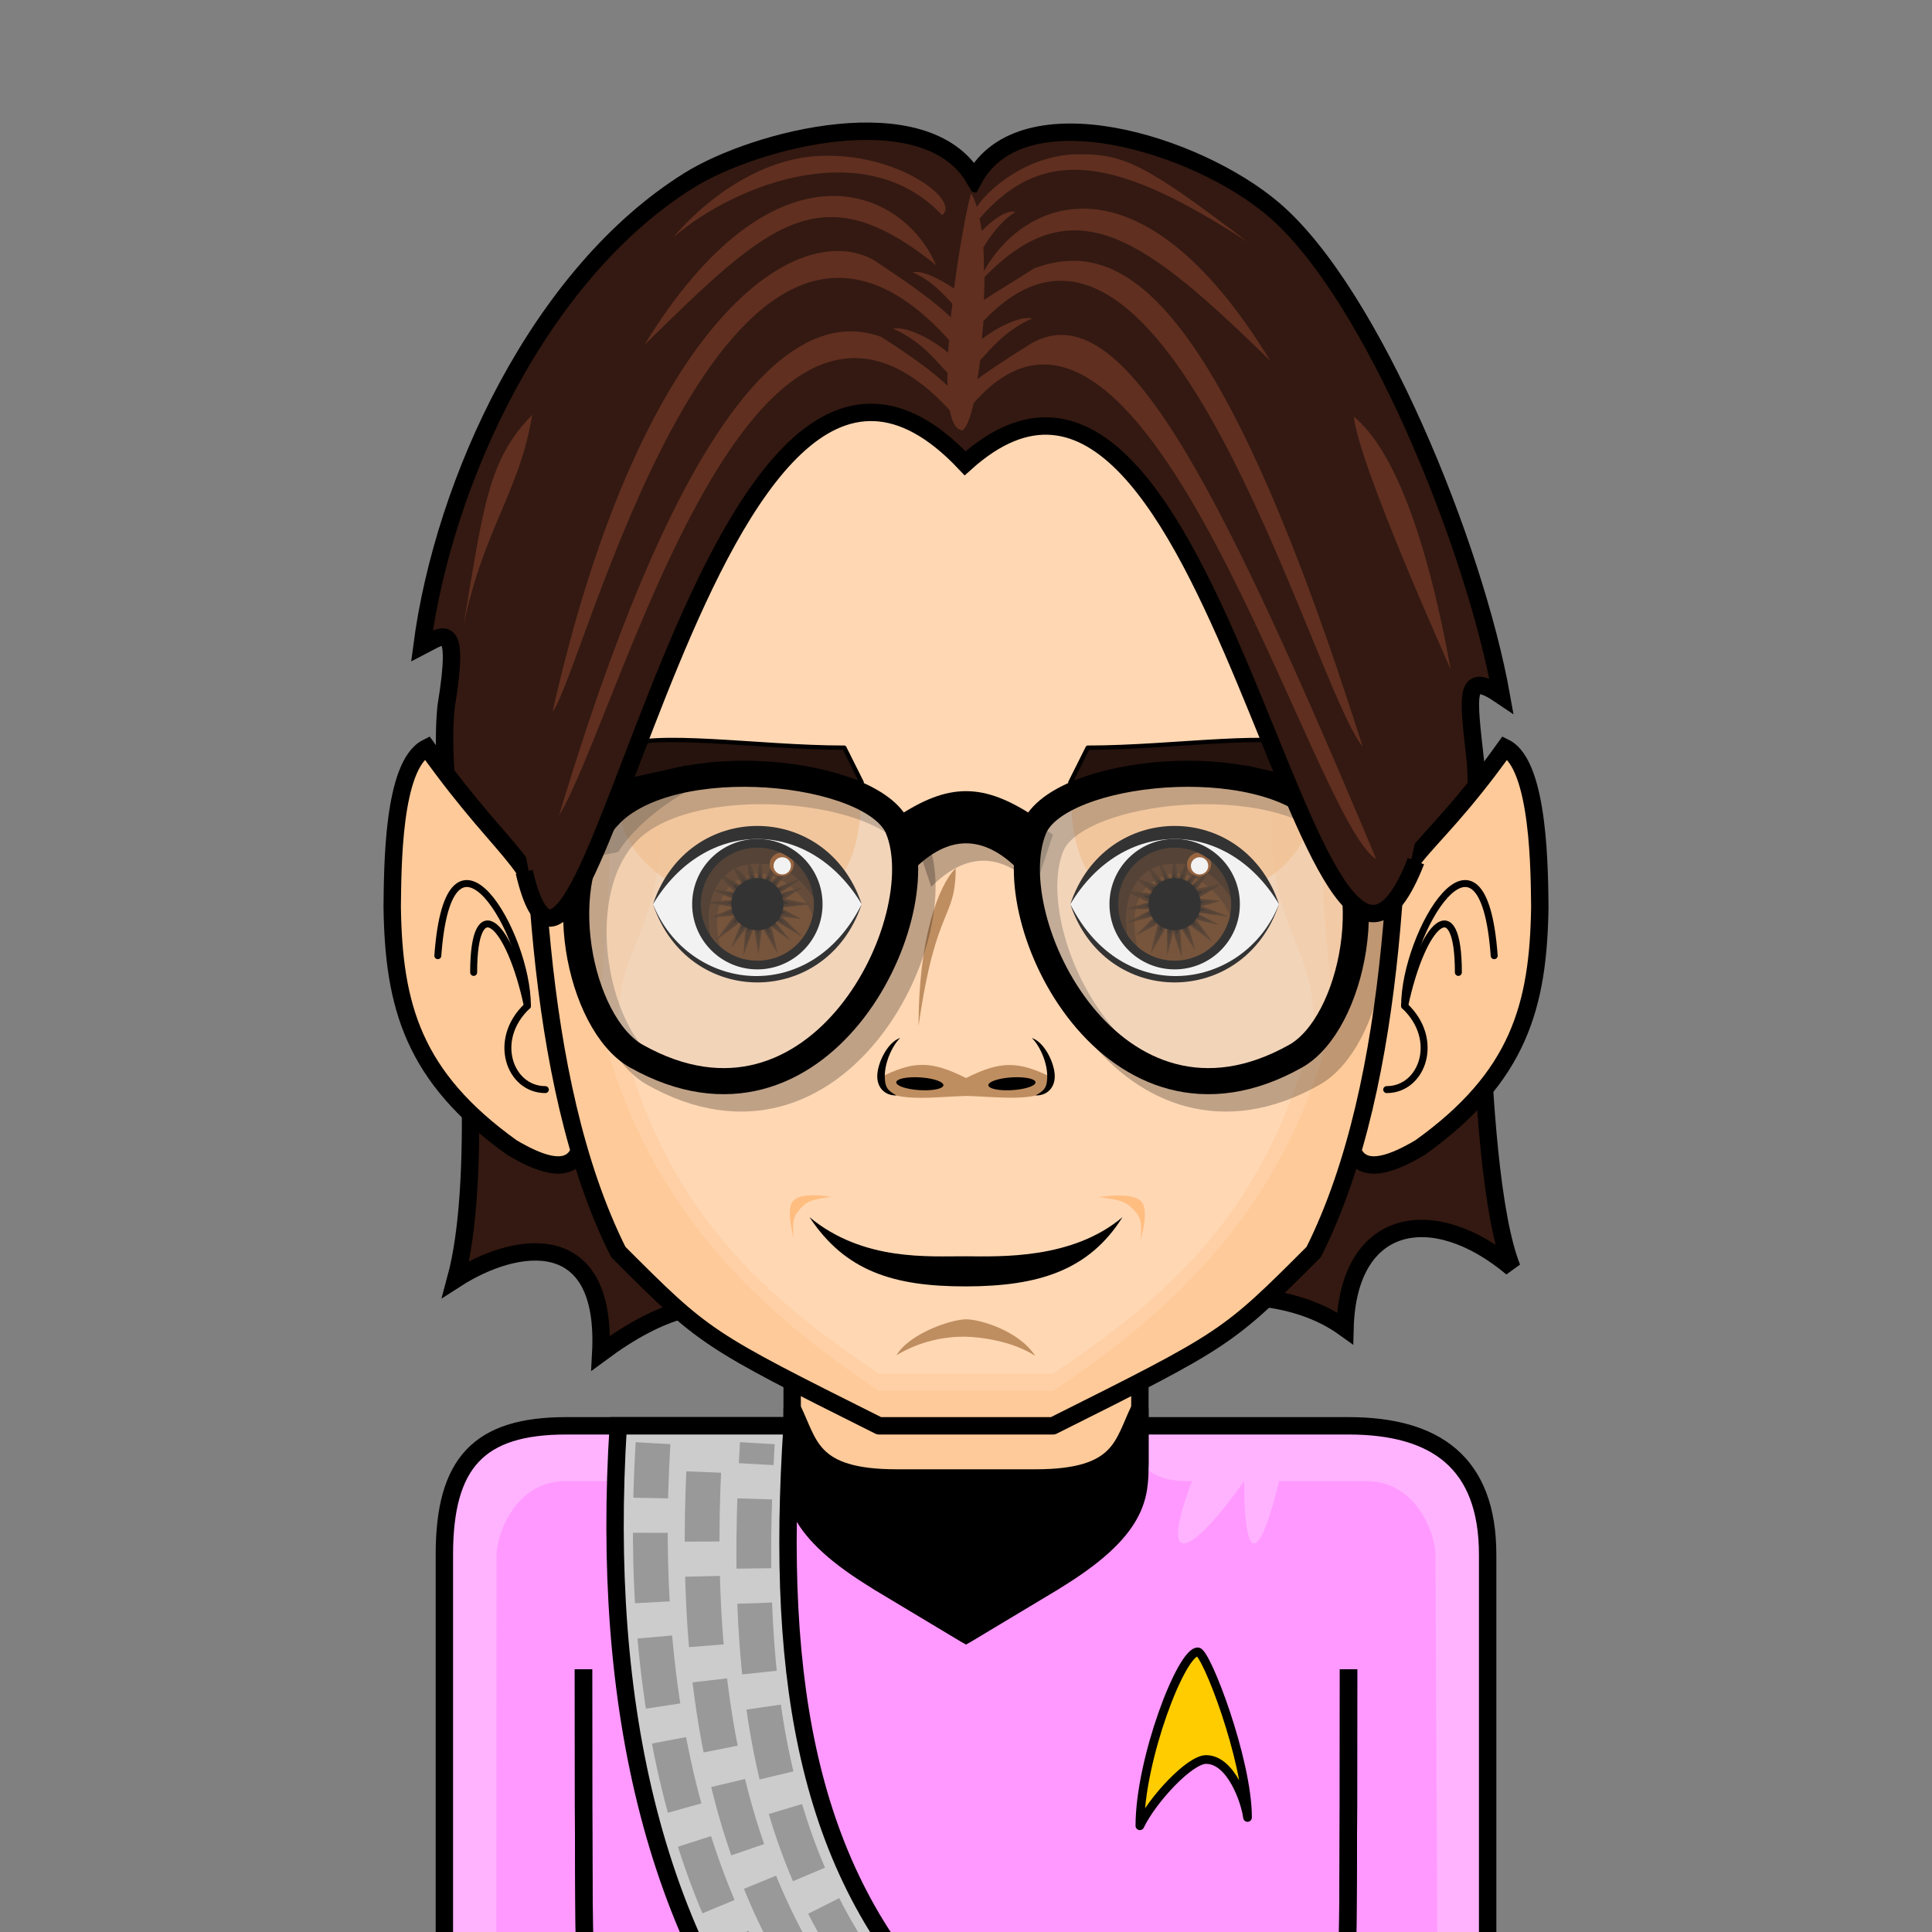 <svg id="svg-comp" viewBox="0 0 200 200" width="1000" height="1000" xmlns="http://www.w3.org/2000/svg" xmlns:xlink="http://www.w3.org/1999/xlink" version="1.1">

    <rect x="0" y="0" width="200" height="200" fill="#808080" stroke="none"/>

    <defs id="standardDefs"></defs>

    <g class="cat-design cat-design-bg" transform="translate(-0.0 -0.0) scale(1.0 1)">
        <g class="cat-layer cat-bg"><g class="des-layer des-loaded"><rect id="rect4528" style="fill:none;" x="-100" y="-100" width="400" height="400"></rect></g></g>
    </g>
    <g class="cat-design cat-design-0" transform="scale(1.8 1.8) translate(-44.444 -10)">
        <g class="dsgn-0 cat-layer cat-hr-b clip-ha"><g class="des-layer des-loaded"><path id="path3105-2" class="m" style="fill:#331911;stroke:#000000;stroke-width:1;" d="m 70.971,63.16 c 0.309,4.109 1.185,14.869 -0.317,20.403 3.476,-2.239 8.726,-3.022 8.339,4.259 7.185,-5.325 9.563,-1.55 20.972,-1.554 6.657,-0.002 16.151,-3.982 21.832,0.116 0.17,-6.376 5.059,-7.285 9.601,-3.471 -2.352,-5.907 -1.864,-26.647 -2.095,-29.073 -0.445,-4.005 -0.677,-5.303 1.484,-3.837 -1.525,-8.529 -7.4,-23.113 -13.107,-27.966 -4.471,-3.803 -14.427,-6.821 -17.207,-1.775 -2.816,-4.783 -12.586,-2.268 -16.403,0.111 -8.615,5.37 -14.115,17.299 -15.359,26.784 1.257,-0.647 2.221,-1.591 1.388,3.483 -0.421,4.309 0.82,9.127 0.873,12.518 z"></path></g></g>
        <g class="dsgn-0 cat-layer cat-ba-b clip-ha"></g>
        <g class="dsgn-0 cat-layer cat-fc clip-ha"><g class="des-layer des-loaded"><path id="path3307-8-2-7-9" class="m" style="fill:#ffca99;stroke:#000000;" d="M 123.856,64.825 C 124.604,58.788 126,60 131,53 c 2,1 1.973,7.3 2,9.147 -0.08,5.724 -1.213,9.785 -6.878,13.846 -6.798,4.061 -3.399,-5.076 -2.266,-11.168 z"></path><path id="path4774-3-9-5-8" style="fill:none;stroke:#000000;stroke-width:0.4;stroke-linecap:round;stroke-linejoin:round;" d="m 128.316,65.925 c 0,-4.813 -2.061,-2.888 -3.091,1.925"></path><path id="path4772-5-9-8-7" style="fill:none;stroke:#000000;stroke-width:0.4;stroke-linecap:round;stroke-linejoin:round;" d="m 130.376,64.963 c -0.647,-8.911 -5.152,-1.331 -5.152,2.888 2.061,1.925 1.03,4.813 -1.03,4.813"></path><path id="path3307-8-2-1" class="m" style="fill:#ffca99;stroke:#000000;" d="M 76.144,64.825 C 75.455,59.269 74,60 69,53 c -2,1 -1.969,7.013 -2,9.147 0.08,5.724 1.213,9.785 6.878,13.846 6.798,4.061 3.399,-5.076 2.266,-11.168 z"></path><path id="path4774-3-9-7" style="fill:none;stroke:#000000;stroke-width:0.4;stroke-linecap:round;stroke-linejoin:round;" d="m 71.684,65.925 c 0,-4.813 2.061,-2.888 3.091,1.925"></path><path id="path4772-5-9-85" style="fill:none;stroke:#000000;stroke-width:0.4;stroke-linecap:round;stroke-linejoin:round;" d="m 69.624,64.963 c 0.647,-8.911 5.152,-1.331 5.152,2.888 -2.061,1.925 -1.03,4.813 1.03,4.813"></path><path id="path3734-6-8-0" class="ms" style="fill:#ffca99;" d="m 90.021,85 c -0.046,6.183 0,18 0,24 4.995,0 14.985,0 19.979,0 0,-6 0,-17.737 0,-24"></path><path id="path3846-0" class="outline" style="fill:none;stroke:#000000;" d="m 90.021,85 c -0.046,6.183 0,18 0,24 4.995,0 14.985,0 19.979,0 0,-6 0,-17.737 0,-24"></path><path id="path2470-3-5-7" class="ms" style="fill:#ffca99;" d="M 79.995,82 C 75,72 75,57 75,47 75,27 90.01,22 100,22 c 9.99,0 25,5 25,25 0,10 -0.005,25 -5,35 -4.995,5 -5.01,5 -15,10 H 95 C 85.01,87 84.99,87 79.995,82 Z"></path><path id="path3246-4-6-3" class="hs" style="opacity:0.5;fill:#ffd7b3;" d="M 105,90 H 95 c -7.5,-5 -13.5,-11 -16,-21 0,-5 0.5,-4 0.5,-11.5 0,-2.5 1,-1 -1.5,-3.5 C 80.5,41.5 81,39 84,33 c 2.5,-5 11,-7 16,-7 5,0 13.5,2 16,7 3,6 3.5,8.5 6,21 -2.5,2.5 -1.5,1 -1.5,3.5 0,7.5 0.5,6.5 0.5,11.5 -2.5,10 -8.5,16 -16,21 z"></path><path id="path4234" class="hs" style="fill:#ffd7b3;" d="m 105,89 c -5,0 -5,0 -10,0 -7.5,-5 -12.5,-10 -15,-20 0,-5 2.5,-5 2.5,-12.5 0,-2.5 0,0 -2.5,-2.5 2.5,-12.5 2.5,-12.5 7.5,-20 2.5,-5 7.5,-5 12.5,-5 5,0 10,0 12.5,5 5,7.5 5,7.5 7.5,20 -2.5,2.5 -2.5,0 -2.5,2.5 0,7.5 2.5,7.5 2.5,12.5 -2.5,10 -7.5,15 -15,20 z"></path><path id="path3840-63" class="outline" style="fill:none;stroke:#000000;stroke-linecap:round;stroke-linejoin:round;" d="M 80,82 C 75.005,72 75,57 75,47 75,27 90.01,22 100,22 c 9.99,0 25,5 25,25 0,10 -0.005,25 -5,35 -4.995,5 -5.01,5 -15,10 H 95 C 85.01,87 84.995,87 80,82 Z"></path></g></g>
        <g class="dsgn-0 cat-layer cat-eb-b clip-ha"><g class="des-layer des-loaded"><path id="path3459" class="ss" style="opacity:0.75;fill:#ffbd80;" d="m 88,62 c -5,0 -8,-3 -8,-6 2,-3 13,-2 14,-1 0,6 -2,7 -6,7 z"></path><path id="path3448" class="ss" style="opacity:0.75;fill:#ffbd80;" d="m 112,62 c 5,0 8,-3 8,-6 -2,-3 -13,-2 -14,-1 0,6 2,7 6,7 z"></path></g></g>
        <g class="dsgn-0 cat-layer cat-mu clip-ha"></g>
        <g class="dsgn-0 cat-layer cat-bl"><g class="des-layer des-loaded"><path id="path5086-31" class="m" style="fill:#000000;" d="m 121,146 c 0,-8 -5.031,-12 -21,-12 -16,0 -21,4 -21,12 0,12 9,23 9,36 l 24,0 c 0,-13 9,-24 9,-36 z"></path><path id="path3864-8" class="outline" style="fill:none;stroke:#222222;stroke-width:1px;" d="m 121,146 c 0,-8 -5.031,-12 -21,-12 -16,0 -21,4 -21,12 0,12 9,23 9,36 l 24,0 c 0,-13 9,-24 9,-36 z"></path><path id="path4936-8" class="outline" style="fill:none;stroke:#222222;stroke-width:1px;stroke-linecap:round;" d="m 96,150 c 0,2 1.891,3 4,3 2,0 4,-1 4,-3 m -4,3 -0.002,28.631"></path></g></g>
        <g class="dsgn-0 cat-layer cat-sh"><g class="des-layer des-loaded"><ellipse id="path3060" style="opacity:0.75;fill:#000000;" cx="100" cy="187.5" rx="40" ry="7.5"></ellipse><path id="path4626" class="m" style="fill:#000000;" d="m 100,170 -0.015,13.334 c 0.054,1.602 -1.143,1.236 -2.725,2.13 -3.645,2.383 -3.314,3.562 -7.718,4.536 -1.847,0.409 -14.954,1.477 -14.85,-2.443 0.044,-1.661 2.302,-3.532 4.388,-4.542 2.888,-1.4 8.592,-1.94 8.531,-3.449 L 85,170 Z"></path><path id="path4344" class="s" style="fill:#070707;" d="m 99.998,184.129 c 0,0 -1.077,0.443 -1.885,-0.117 -0.482,-0.334 -1.116,-1.37 -1.558,-1.222 -0.717,0.241 -1.788,1.046 -1.848,2.61 -0.039,1.012 -0.435,1.95 -1.058,2.949 1.004,-0.885 2.295,-2.061 3.52,-2.808 0.789,-0.481 2.214,-0.85 2.829,-1.412 z"></path><path id="path3061" class="h" style="fill:#171717;" d="m 85,170 2.524,9.98 c -2.104,0.886 -4.681,1.607 -7.427,2.669 -1.712,0.706 -3.668,2.033 -4.065,3.08 3.329,-2.145 7.937,-3.204 11.125,-3.815 0.933,-0.179 4.623,-0.383 5.727,-0.417 0.391,-0.012 0.941,-0.913 0.41,-0.897 -3.123,0.093 -3.808,-0.65 -3.946,-2.237 -0.095,-1.097 0.49,-1.808 0.475,-2.3 -0.029,-0.932 -1.109,-1.001 -1.175,-1.693 -0.044,-0.457 0.785,-0.843 0.79,-1.125 0.009,-0.492 -1.579,-0.426 -1.547,-1.112 0.036,-0.758 3.621,-1.722 4.858,-2.115 z"></path><path id="path4620" class="outline" style="fill:none;stroke:#222222;stroke-width:1px;stroke-linecap:round;stroke-linejoin:round;" d="m 85,170 h 15 l -0.015,13.334 c 0.054,1.602 -1.143,1.236 -2.725,2.13 -3.645,2.383 -3.314,3.562 -7.718,4.536 -1.847,0.409 -14.954,1.477 -14.85,-2.443 0.044,-1.661 2.302,-3.532 4.388,-4.542 2.888,-1.4 8.592,-1.94 8.522,-3.457 z"></path><path id="path4577" class="m" style="fill:#000000;" d="m 100,170 0.015,13.334 c -0.054,1.602 1.143,1.236 2.725,2.13 3.645,2.383 3.314,3.562 7.718,4.536 1.847,0.409 14.954,1.477 14.85,-2.443 -0.044,-1.661 -2.302,-3.532 -4.388,-4.542 -2.889,-1.4 -8.592,-1.94 -8.531,-3.449 L 115,170 Z"></path><path id="path4579" class="s" style="fill:#070707;" d="m 100.002,184.129 c 0,0 1.077,0.443 1.885,-0.117 0.482,-0.334 1.116,-1.37 1.558,-1.222 0.717,0.241 1.788,1.046 1.848,2.61 0.039,1.012 0.435,1.95 1.058,2.949 -1.004,-0.885 -2.295,-2.061 -3.52,-2.808 -0.789,-0.481 -2.214,-0.85 -2.829,-1.412 z"></path><path id="path4581" class="h" style="fill:#171717;" d="m 115,170 -2.524,9.98 c 2.104,0.886 4.681,1.607 7.427,2.669 1.712,0.706 3.668,2.033 4.065,3.08 -3.329,-2.145 -7.937,-3.204 -11.125,-3.815 -0.933,-0.179 -4.623,-0.383 -5.727,-0.417 -0.391,-0.012 -0.941,-0.913 -0.41,-0.897 3.123,0.093 3.808,-0.65 3.946,-2.237 0.095,-1.097 -0.49,-1.808 -0.475,-2.3 0.029,-0.932 1.109,-1.001 1.175,-1.693 0.044,-0.457 -0.785,-0.843 -0.79,-1.125 -0.009,-0.492 1.579,-0.426 1.547,-1.112 -0.036,-0.758 -3.621,-1.722 -4.858,-2.115 z"></path><path id="path4583" class="outline" style="fill:none;stroke:#222222;stroke-width:1px;stroke-linecap:round;stroke-linejoin:round;" d="m 115,170 h -15 l 0.015,13.334 c -0.054,1.602 1.143,1.236 2.725,2.13 3.645,2.383 3.314,3.562 7.718,4.536 1.847,0.409 14.954,1.477 14.85,-2.443 -0.044,-1.661 -2.302,-3.532 -4.388,-4.542 -2.889,-1.4 -8.592,-1.94 -8.522,-3.457 z"></path></g></g>
        <g class="dsgn-0 cat-layer cat-bt"><g class="des-layer des-loaded"><path id="path5741-0" class="ms" style="fill:#ffca99;stroke:#000000;stroke-width:1;stroke-linecap:round;stroke-linejoin:round;" d="m 76.175,141.35 c 2.283,-0.007 4.126,1.219 4.951,2.557 1.615,2.11 1.39,6.406 1.192,11.656 -3.457,-0.654 -7.218,-1.731 -9.374,-3.736 -1.598,-1.514 -2.402,-3.908 -2.43,-5.725 0.186,-2.428 2.138,-4.319 5.66,-4.752 z"></path><path id="path5743-2" class="ms" style="fill:#ffca99;stroke:#000000;stroke-width:1px;stroke-linecap:round;stroke-linejoin:round;" d="m 81.928,146.017 c -0.211,2.185 0.42,3.119 -1.948,5.94 -2.706,0.573 -5.073,-4.243 -5.073,-5.94"></path><path id="path5745-3" style="fill:#e6e6e6;stroke:#000000;stroke-width:0.5;stroke-linecap:round;stroke-linejoin:round;" d="m 75.233,146.054 c -0.018,-0.394 0.011,-0.941 1.174,-1.045"></path><path id="path5747-2" style="fill:#e6e6e6;stroke:#000000;stroke-width:0.5;stroke-linecap:round;stroke-linejoin:round;" d="m 75.242,146.123 c -0.102,-0.309 -0.452,-0.699 -1.498,-0.902"></path><path id="path5749-0" style="fill:#ffffff;stroke:#000000;stroke-width:0.5;" d="m 79.595,147.834 c -1.482,-0.085 -2.403,0.872 -2.454,2.47 0.769,0.78 0.761,1.533 2.916,1.69 1.168,-0.463 1.047,-1.33 1.323,-2.171 -0.271,-1.092 -0.303,-1.905 -1.785,-1.989 z"></path><path id="path5073-1" class="ms" style="fill:#ffca99;stroke:#000000;stroke-width:1;stroke-linecap:round;stroke-linejoin:round;" d="m 123.935,141.398 c -2.245,-0.007 -4.056,1.219 -4.868,2.557 -1.587,2.11 -1.367,6.406 -1.172,11.656 3.399,-0.654 7.096,-1.731 9.216,-3.736 1.571,-1.514 2.361,-3.908 2.389,-5.725 -0.183,-2.428 -2.102,-4.319 -5.565,-4.752 z"></path><path id="path4855-6" class="ms" style="fill:#ffca99;stroke:#000000;stroke-width:1px;stroke-linecap:round;stroke-linejoin:round;" d="m 118.279,146.065 c 0.208,2.185 -0.412,3.119 1.915,5.94 2.66,0.573 4.988,-4.243 4.988,-5.94"></path><path id="path5641-8" style="fill:#e6e6e6;stroke:#000000;stroke-width:0.5;stroke-linecap:round;stroke-linejoin:round;" d="m 124.861,146.102 c 0.018,-0.394 -0.011,-0.941 -1.155,-1.045"></path><path id="path5643-2" style="fill:#e6e6e6;stroke:#000000;stroke-width:0.5;stroke-linecap:round;stroke-linejoin:round;" d="m 124.852,146.171 c 0.1,-0.309 0.445,-0.699 1.473,-0.902"></path><path id="path5645-5" style="fill:#ffffff;stroke:#000000;stroke-width:0.5;" d="m 120.573,147.882 c 1.457,-0.085 2.362,0.872 2.412,2.47 -0.756,0.78 -0.748,1.533 -2.867,1.69 -1.148,-0.463 -1.029,-1.33 -1.301,-2.171 0.267,-1.092 0.298,-1.905 1.755,-1.989 z"></path><path id="path4924-5" style="fill:none;stroke:#000000;stroke-width:1px;stroke-linecap:round;stroke-linejoin:round;" d="m 79.051,107.414 c 0,11.014 0,29.37 20.949,29.37 20.949,0 20.949,-18.356 20.949,-29.37"></path><path id="path3323-0-7-7" class="m" style="fill:#ff99ff;" d="m 70,145 c 0,-5.294 0,-40.294 0,-45.588 0,-5.294 2,-7.412 7,-7.412 1.875,0 9.016,0 13,0 0,3.706 0,1.059 0,2.118 0,2.118 2,5.294 5,5.294 4,0 6,0 10,0 3,0 5,-2.647 5,-5.294 0,-1.059 0,-1.059 0,-2.118 3.984,0 10.125,0 12,0 5,0 8,2.118 8,7.412 0,5.294 0,40.294 0,45.588"></path><path id="path3342-6-7-2" class="h" style="fill:#ffb3ff;" d="m 77,92 c -5,0 -7,2.118 -7,7.412 0,5.294 0.088,40.296 0.088,45.59 1.14,0 2.63,0 2.875,0 -2e-6,-1.985 0.037,-44.531 0.037,-45.59 0,-1.059 1,-4.235 4,-4.235 2.419,0 4,0 6,0 1,2.118 1,5.294 2,0 2,2.118 4,4.235 2,0 1,0 2,0 3,-1.059 0,-1.059 0,1.588 0,-2.118 -3.984,0 -11.125,0 -13,0 z m 33,0 c 0,0.529 0,1.059 0,2.118 1,1.059 2,1.059 3,1.059 -2,5.294 0,4.235 3,0 0,5.294 1,4.235 2,0 2,0 2.581,0 5,0 3,0 4,3.176 4,4.235 0,1.059 0.213,43.605 0.213,45.59 h 2.875 c 0,-5.294 -0.088,-40.296 -0.088,-45.59 0,-5.294 -3,-7.412 -8,-7.412 -1.875,0 -8.016,0 -12,0 z"></path><path id="path3122" style="fill:#ffdd55;stroke:#000000;stroke-width:0.25;stroke-linecap:round;stroke-linejoin:round;" d="m 121,134 h 9 v 2 h -9 z"></path><path id="path3124" style="fill:#ffdd55;stroke:#000000;stroke-width:0.25;stroke-linecap:round;stroke-linejoin:round;" d="m 124,134 c 0.364,-0.63 1.198,-0.423 1,0 l -1,2 c -0.409,0.715 -1.233,0.488 -1,0 z"></path><path id="path3126" style="fill:#ffdd55;stroke:#000000;stroke-width:0.25;stroke-linecap:round;stroke-linejoin:round;" d="m 127,134 c 0.364,-0.63 1.198,-0.423 1,0 l -1,2 c -0.409,0.715 -1.233,0.488 -1,0 z"></path><path id="path3128" style="fill:#ffdd55;stroke:#000000;stroke-width:0.25;stroke-linecap:round;stroke-linejoin:round;" d="m 121,134 c 0.364,-0.63 1.198,-0.423 1,0 l -1,2 c -0.409,0.715 -1.233,0.488 -1,0 z"></path><path id="path3132" style="fill:#ffdd55;stroke:#000000;stroke-width:0.25;stroke-linecap:round;stroke-linejoin:round;" d="M 130 134 L 129 136 C 128.767 136.488 129.591 136.715 130 136 L 130 134 z "></path><path id="path3134" style="fill:#ffdd55;stroke:#000000;stroke-width:0.25;stroke-linecap:round;stroke-linejoin:round;" d="M 120 138 L 120 140 L 130 140 L 130 138 L 120 138 z "></path><path id="path3136" style="fill:#ffdd55;stroke:#000000;stroke-width:0.25;stroke-linecap:round;stroke-linejoin:round;" d="m 123,138 c 0.364,-0.63 1.198,-0.423 1,0 l -1,2 c -0.409,0.715 -1.233,0.488 -1,0 z"></path><path id="path3138" style="fill:#ffdd55;stroke:#000000;stroke-width:0.25;stroke-linecap:round;stroke-linejoin:round;" d="m 126,138 c 0.364,-0.63 1.198,-0.423 1,0 l -1,2 c -0.409,0.715 -1.233,0.488 -1,0 z"></path><path id="path3140" style="fill:#ffdd55;stroke:#000000;stroke-width:0.25;stroke-linecap:round;stroke-linejoin:round;" d="m 120,138 c 0.364,-0.63 1.198,-0.423 1,0 l -1,2 c -0.409,0.715 -1.233,0.488 -1,0 z"></path><path id="path3142" style="fill:#ffdd55;stroke:#000000;stroke-width:0.25;stroke-linecap:round;stroke-linejoin:round;" d="m 129,138 c 0.364,-0.63 1.198,-0.423 1,0 l -1,2 c -0.409,0.715 -1.233,0.488 -1,0 z"></path><path id="path3089" style="fill:#ffdd55;stroke:#000000;stroke-width:0.25;stroke-linecap:round;stroke-linejoin:round;" d="m 70,134 h 9 v 2 h -9 z"></path><path id="path3093" style="fill:#ffdd55;stroke:#000000;stroke-width:0.25;stroke-linecap:round;stroke-linejoin:round;" d="m 73,134 c 0.364,-0.63 1.197,-0.423 1,0 l -1,2 c -0.409,0.715 -1.233,0.488 -1,0 z"></path><path id="path3095" style="fill:#ffdd55;stroke:#000000;stroke-width:0.25;stroke-linecap:round;stroke-linejoin:round;" d="m 76,134 c 0.364,-0.63 1.197,-0.423 1,0 l -1,2 c -0.409,0.715 -1.233,0.488 -1,0 z"></path><path id="path3099" style="fill:#ffdd55;stroke:#000000;stroke-width:0.25;stroke-linecap:round;stroke-linejoin:round;" d="M 70.711 133.605 C 70.482 133.58 70.182 133.685 70 134 L 70 136 L 71 134 C 71.099 133.789 70.94 133.631 70.711 133.605 z "></path><path id="path3103" style="fill:#ffdd55;stroke:#000000;stroke-width:0.25;stroke-linecap:round;stroke-linejoin:round;" d="m 79,134 c 0.364,-0.63 1.197,-0.423 1,0 l -1,2 c -0.409,0.715 -1.233,0.488 -1,0 z"></path><path id="path3105" style="fill:#ffdd55;stroke:#000000;stroke-width:0.25;stroke-linecap:round;stroke-linejoin:round;" d="m 70,138 h 10 l 1,2 H 70 Z"></path><path id="path3107" style="fill:#ffdd55;stroke:#000000;stroke-width:0.25;stroke-linecap:round;stroke-linejoin:round;" d="m 73,138 c 0.364,-0.63 1.197,-0.423 1,0 l -1,2 c -0.409,0.715 -1.233,0.488 -1,0 z"></path><path id="path3109" style="fill:#ffdd55;stroke:#000000;stroke-width:0.25;stroke-linecap:round;stroke-linejoin:round;" d="m 76,138 c 0.364,-0.63 1.197,-0.423 1,0 l -1,2 c -0.409,0.715 -1.233,0.488 -1,0 z"></path><path id="path3111" style="fill:#ffdd55;stroke:#000000;stroke-width:0.25;stroke-linecap:round;stroke-linejoin:round;" d="M 70.711 137.605 C 70.482 137.58 70.182 137.685 70 138 L 70 140 L 71 138 C 71.099 137.789 70.94 137.631 70.711 137.605 z "></path><path id="path3113" style="fill:#ffdd55;stroke:#000000;stroke-width:0.25;stroke-linecap:round;stroke-linejoin:round;" d="m 79,138 c 0.364,-0.63 1.197,-0.423 1,0 l -1,2 c -0.409,0.715 -1.233,0.488 -1,0 z"></path><path id="path3352-6-0-1" class="outline" style="fill:none;stroke:#000000;stroke-linecap:round;stroke-linejoin:round;" d="m 77,92 c -5,0 -7,2.112 -7,7.406 V 145 h 30 30 V 99.406 c 0,-5.294 -3,-7.406 -8,-7.406 h -12 v 2.125 c 0,1.875 0,3.875 -5,6.875 -5,3 -5,3 -5,3 0,0 0,0 -5,-3 -5,-3 -5,-5 -5,-6.875 v -2.125 z"></path><path id="path5728-6" class="m" style="fill:#ff99ff;stroke:#000000;" d="m 78,106 c 0,44.994 0,40.903 22,40.903 C 122,146.903 122,150.994 122,106"></path><path id="path3056" class="outline" style="fill:none;stroke:#000000;" d="m 78,106 c 0,44.994 0,40.903 22,40.903 C 122,146.903 122,150.994 122,106"></path><path id="path3057" style="fill:#ffcc00;stroke:#000000;stroke-width:0.5;stroke-linecap:round;stroke-linejoin:round;" d="m 110,115 c 0,-3.81 2.379,-10.017 3.333,-10 0.476,0.009 2.857,6.19 2.857,9.524 -0.12,-0.933 -0.952,-3.333 -2.381,-3.333 -0.952,0 -3.097,2.318 -3.81,3.81 z"></path><path id="path3352-6-0-1-0" class="outline" style="fill:#000000;stroke:#000000;stroke-linecap:round;" d="m 104,95 c 5,0 5,-2 6,-4 v 3.125 c 0,2.647 -2,4.875 -5,6.875 l -5,3 -5,-3 c -3,-2 -5,-4.757 -5,-6.875 v -3.125 c 1,2 1,4 6,4 z"></path></g></g>
        <g class="dsgn-0 cat-layer cat-ba"><g class="des-layer des-loaded"><path id="path3164" style="fill:#cccccc;stroke:#000000;stroke-width:1px;" d="m 99,126 c 5.554,5.554 19.488,7.044 22.488,7.044 -0.002,3.131 -0.801,7.904 -2.073,9.995 C 113.798,143.284 97.798,139.553 91,132 82,122 79,108 80,92 h 10 c -1,15 1,26 9,34 z"></path><path id="path3166" style="fill:none;stroke:#999999;stroke-width:2;stroke-dasharray:4, 2;" d="M 119,141 C 113.384,141.245 99.28,137.84 93,131 84.082,121.286 81.093,107.984 82,93"></path><path id="path3936" style="fill:none;stroke:#999999;stroke-width:2;stroke-dasharray:4, 2;" d="m 120,138 c -5.616,0.245 -18.975,-2.508 -25,-9 -8.472,-9.129 -10.907,-21.016 -10,-36"></path><path id="path3938" style="fill:none;stroke:#999999;stroke-width:2;stroke-dasharray:4, 2;" d="m 120,135 c -5.616,0.245 -17.482,-2.046 -23,-8 -7.969,-8.599 -9.907,-19.016 -9,-34"></path></g></g>
        <g class="dsgn-0 cat-layer cat-fc-t clip-ha"></g>
        <g class="dsgn-0 cat-layer cat-no clip-ha"><g class="des-layer des-loaded"><path id="path4268" class="ss" style="fill:#ffbd80;" d="m 95,72 c 2,-1.023 3,-1 5,0 2,-1 3,-1 5,0 -0.011,1.545 -2.953,1.073 -4.998,1.027 C 98.012,73.081 95,73.551 95,72 Z"></path><path id="path4264" class="ss" style="fill:#ffbd80;" d="m 97.271,69 c 0,-5 1.133,-8.066 2.133,-9.066 0,3 -1.133,2.066 -2.133,9.066 z"></path><path id="path3846" style="fill:#000000;" d="m 96,73 c -0.509,-0.286 -0.643,-0.445 -0.669,-0.997 -0.044,-0.931 0.501,-1.968 0.89,-2.31 -0.739,0.236 -1.322,1.457 -1.325,2.201 C 94.893,72.568 95.35,73.017 96,73 Z"></path><path id="path4267" style="fill:#000000;" d="m 104,73 c 0.509,-0.286 0.643,-0.445 0.669,-0.997 0.044,-0.931 -0.501,-1.968 -0.89,-2.31 0.739,0.236 1.322,1.457 1.325,2.201 C 105.107,72.568 104.65,73.017 104,73 Z"></path><path id="path3770" style="opacity:0.25;fill:#000000;" d="m 95,72 c 2,-1.023 3,-1 5,0 2,-1 3,-1 5,0 -0.011,1.545 -2.953,1.073 -4.998,1.027 C 98.012,73.081 95,73.551 95,72 Z"></path><path id="path3776" style="fill:#000000;" d="m 98.536,72.223 a 1.359,0.366 3.611 0 1 -0.496,0.461 1.359,0.366 3.611 0 1 -1.832,-0.222 1.359,0.366 3.611 0 1 0.351,-0.479 1.359,0.366 3.611 0 1 1.859,0.184"></path><path id="path4262" style="fill:#000000;" d="m 101.45,72.223 a 0.366,1.359 86.389 0 0 0.496,0.461 0.366,1.359 86.389 0 0 1.832,-0.222 0.366,1.359 86.389 0 0 -0.351,-0.479 0.366,1.359 86.389 0 0 -1.859,0.184"></path><path id="path4266" style="opacity:0.25;fill:#000000;" d="m 97.271,69 c 0,-5 1.133,-8.066 2.133,-9.066 0,3 -1.133,2.066 -2.133,9.066 z"></path></g></g>
        <g class="dsgn-0 cat-layer cat-mo clip-ha"><g class="des-layer des-loaded"><path id="path3293" style="fill:#000000;" d="m 91,80 c 2.062,3.125 4.864,3.989 9,3.982 4.174,-0.007 7.072,-0.916 9,-3.982 -2.871,2.424 -6.986,2.264 -9,2.25 -2.071,-0.014 -5.903,0.319 -9,-2.25 z"></path><path id="path3309" class="ss" style="fill:#ffbd80;" d="m 100,85.875 c -0.825,0 -3.241,0.8 -3.999,2.065 1.358,-0.815 2.793,-1.085 3.976,-1.065 0.851,0.014 2.698,0.25 3.998,1.098 C 103.052,86.544 100.825,85.875 100,85.875 Z"></path><path id="path3309-3" class="ss" style="fill:#ffbd80;" d="m 90.071,79.054 c -0.342,0.359 -0.202,1.276 0.015,2.152 -0.071,-0.975 -0.039,-1.268 0.46,-1.775 0.358,-0.365 0.636,-0.454 1.725,-0.601 -1.003,-0.149 -1.857,-0.135 -2.199,0.225 z"></path><path id="path3309-3-6" class="ss" style="fill:#ffbd80;" d="m 110.06,79.082 c 0.375,0.373 0.221,1.325 -0.016,2.233 0.078,-1.012 0.042,-1.316 -0.505,-1.843 -0.393,-0.379 -0.698,-0.471 -1.893,-0.624 1.101,-0.155 2.038,-0.14 2.414,0.233 z"></path><path id="path3455" style="opacity:0.25;fill:#000000;" d="m 100,85.875 c -0.825,0 -3.241,0.8 -3.999,2.065 1.358,-0.815 2.793,-1.085 3.976,-1.065 0.851,0.014 2.698,0.25 3.998,1.098 C 103.052,86.544 100.825,85.875 100,85.875 Z"></path></g></g>
        <g class="dsgn-0 cat-layer cat-fh clip-ha"></g>
        <g class="dsgn-0 cat-layer cat-eb clip-ha"><g class="des-layer des-loaded"><path id="path3704" class="s" style="fill:#26130d;" d="m 94,55 c -1,-2 0,0 -1,-2 -5,0 -11,-1 -13,0 0,1 0,2 0,3 2,-1 5,-2 14,-1 z"></path><path id="path3706" class="outline" style="fill:none;stroke:#000000;stroke-width:0.25;stroke-linecap:round;stroke-linejoin:round;" d="m 77.93,54.075 c 0,0.57 0,1.139 0,1.709"></path><path id="path3709" class="outline" style="fill:none;stroke:#000000;stroke-width:0.25;stroke-linecap:round;stroke-linejoin:round;" d="m 78.695,53.601 c 0,0.775 0,1.55 0,2.325"></path><path id="path3711" class="outline" style="fill:none;stroke:#000000;stroke-width:0.25;stroke-linecap:round;stroke-linejoin:round;" d="m 121.492,53.474 c 0,0.889 0,1.778 0,2.667"></path><path id="path3715" class="s" style="fill:#26130d;" d="m 106,55 c 1,-2 0,0 1,-2 5,0 11,-1 13,0 0,1 0,2 0,3 -2,-1 -5,-2 -14,-1 z"></path><path id="path3717" class="outline" style="fill:none;stroke:#000000;stroke-width:0.25;stroke-linecap:round;stroke-linejoin:round;" d="m 122.141,54.07 c 0,0.667 0,1.333 0,2"></path><path id="path3455" class="outline" style="fill:none;stroke:#000000;stroke-width:0.25;stroke-linecap:round;stroke-linejoin:round;" d="m 79.375,53.129 c 0,0.974 0,1.949 0,2.923"></path><path id="path3457" class="outline" style="fill:none;stroke:#000000;stroke-width:0.25;stroke-linecap:round;stroke-linejoin:round;" d="m 120.813,53.072 c 0,1.024 0,2.049 0,3.073"></path><path id="path3449" class="outline" style="fill:none;stroke:#000000;stroke-width:0.25;stroke-linecap:round;stroke-linejoin:round;" d="m 94,55 c -1,-2 0,0 -1,-2 -5,0 -11,-1 -13,0 0,1 0,2 0,3 2,-1 5,-2 14,-1 z"></path><path id="path3451" class="outline" style="fill:none;stroke:#000000;stroke-width:0.25;stroke-linecap:round;stroke-linejoin:round;" d="m 106,55 c 1,-2 0,0 1,-2 5,0 11,-1 13,0 0,1 0,2 0,3 -2,-1 -5,-2 -14,-1 z"></path></g></g>
        <g class="dsgn-0 cat-layer cat-ey clip-ha"><g class="des-layer des-loaded"><path id="path3509" style="fill:#000000;" d="m 82,62 c 3,5 9,5 12,0 -2,6 -10,6 -12,0 z"></path><path id="path6418" style="fill:#ffffff;" d="m 94,62 c -3,-6 -10,-5 -12,0 2,5 9,6 12,0 z"></path><path id="path4267" style="fill:#000000;" d="m 82,62 c 3,-5 9,-5 12,0 -2,-6 -10,-6 -12,0 z"></path><path id="path3509-6" style="fill:#000000;" d="m 118,62 c -3,5 -9,5 -12,0 2,6 10,6 12,0 z"></path><path id="path6418-7" style="fill:#ffffff;" d="m 106,62 c 3,-6 10,-5 12,0 -2,5 -9,6 -12,0 z"></path><path id="path4267-5" style="fill:#000000;" d="m 118,62 c -3,-5 -9,-5 -12,0 2,-6 10,-6 12,0 z"></path><path id="path3205-3" class="m" style="fill:#5a2d0c;" d="M 91.5,62 A 3.5,3.5 0 0 1 88,65.5 3.5,3.5 0 0 1 84.5,62 3.5,3.5 0 0 1 88,58.5 3.5,3.5 0 0 1 91.5,62 Z"></path><path id="path4244" class="s" style="opacity:0.75;fill:#2d1606;" d="m 87.438,59.252 0.044,1.284 -0.96,-0.817 0.625,1.252 -1.518,-0.874 1.044,1.202 -1.394,-0.167 1.411,0.605 -1.697,0.164 1.7,0.279 -1.426,0.596 1.403,-0.114 -1.033,1.397 1.472,-1.085 -0.632,1.553 0.832,-1.086 -0.113,1.535 0.608,-1.672 0.259,1.586 0.212,-1.542 0.895,1.489 -0.356,-1.532 1.105,0.808 -0.963,-1.201 1.643,0.971 -1.174,-1.16 1.116,0.133 -1.181,-0.643 1.66,-0.216 -1.445,-0.305 1.043,-0.67 -1.353,0.365 1.532,-1.017 -1.76,0.715 0.892,-1.294 -1.128,0.894 0.343,-1.398 -0.785,1.377 -0.207,-1.568 -0.173,1.586 -0.541,-1.431 z"></path><path id="path4260" class="s" style="fill:#2d1606;" d="m 87.546,59.927 0.016,0.797 -0.676,-0.583 0.323,0.887 -0.989,-0.45 0.639,0.782 -1.023,-0.09 1.001,0.483 -1.133,0.167 1.117,0.234 -0.936,0.481 0.959,-0.072 -0.769,1.081 1.111,-0.783 -0.434,1.199 0.655,-0.878 -0.105,1.223 0.521,-1.25 0.237,1.148 0.186,-1.12 0.731,1.16 -0.264,-1.206 0.817,0.623 -0.635,-0.919 1.266,0.697 -0.944,-0.918 0.92,0.111 -0.901,-0.55 1.249,-0.187 -1.095,-0.268 0.76,-0.489 -1.105,0.237 1.051,-0.73 -1.184,0.407 0.591,-0.936 -0.821,0.653 0.196,-0.941 -0.556,0.838 -0.172,-0.94 -0.164,0.924 z"></path><path id="path4263" style="opacity:0.5;fill:#000000;" d="m 87.663,60.278 -0.039,0.576 -0.478,-0.328 0.146,0.545 -0.701,-0.207 0.341,0.517 -0.515,0.031 0.537,0.35 -0.669,0.167 0.642,0.201 -0.483,0.348 0.473,0.038 -0.327,0.594 0.636,-0.341 -0.169,0.691 0.368,-0.359 0.049,0.549 0.355,-0.609 0.226,0.672 0.153,-0.678 0.466,0.629 -0.054,-0.61 0.463,0.236 -0.293,-0.566 0.746,0.333 -0.447,-0.498 0.544,-0.011 -0.514,-0.406 0.686,-0.187 -0.465,-0.235 0.263,-0.279 -0.674,0.06 0.565,-0.476 -0.709,0.208 0.37,-0.649 -0.566,0.454 0.107,-0.709 -0.402,0.551 -0.138,-0.631 -0.153,0.582 z"></path><ellipse id="path3211" style="fill:#000000;" cx="88" cy="62" rx="1.5" ry="1.5"></ellipse><path id="path4657" class="s" style="opacity:0.5;fill:#2d1606;" d="m 85.918,64.729 c -2.649,-2.272 -1.193,-4.92 0.263,-5.898 1.455,-0.978 6.164,-0.266 5.168,4.461 -0.272,-1.843 -2.456,-3.439 -3.812,-2.978 -1.357,0.461 -2.317,1.647 -1.618,4.415 z"></path><path id="path3207" class="s" style="fill:#2d1606;" d="m 85.429,64.391 c -1.871,-2.214 -0.712,-4.475 0.743,-5.453 1.455,-0.978 5.212,-0.508 5.425,3.348 -1.048,-2.052 -2.484,-2.915 -4.369,-2.524 -1.382,0.287 -2.539,2.044 -1.799,4.628 z"></path><ellipse id="ellipse4659" class="h" style="fill:#874312;" cx="89.403" cy="59.708" rx="0.693" ry="0.677"></ellipse><ellipse id="path3209" style="fill:#ffffff;" cx="89.432" cy="59.795" rx="0.5" ry="0.495"></ellipse><ellipse id="path3213" style="fill:none;stroke:#000000;stroke-width:0.5;stroke-linecap:round;stroke-linejoin:round;" cx="88" cy="62" rx="3.5" ry="3.5"></ellipse><path id="path4286" class="m" style="fill:#5a2d0c;" d="M 115.5,62 A 3.5,3.5 0 0 1 112,65.5 3.5,3.5 0 0 1 108.5,62 3.5,3.5 0 0 1 112,58.5 3.5,3.5 0 0 1 115.5,62 Z"></path><path id="path4288" class="s" style="opacity:0.75;fill:#2d1606;" d="m 110.384,59.706 0.546,1.163 -1.204,-0.374 1.067,0.906 -1.739,-0.206 1.433,0.695 -1.347,0.394 1.536,0.001 -1.495,0.818 1.673,-0.411 -1.077,1.108 1.245,-0.657 -0.401,1.691 0.927,-1.576 0.029,1.677 0.338,-1.325 0.499,1.456 -0.099,-1.777 0.862,1.357 -0.412,-1.501 1.408,1.018 -0.93,-1.269 1.333,0.308 -1.358,-0.726 1.892,0.247 -1.536,-0.605 1.078,-0.317 -1.338,-0.127 1.441,-0.852 -1.448,0.288 0.695,-1.026 -1.101,0.868 1.008,-1.537 -1.337,1.35 0.312,-1.54 -0.686,1.266 -0.235,-1.42 -0.18,1.574 -0.807,-1.361 0.464,1.526 -1.06,-1.103 z"></path><path id="path4290" class="s" style="fill:#2d1606;" d="m 110.75,60.284 0.328,0.727 -0.851,-0.27 0.646,0.689 -1.086,-0.025 0.895,0.468 -0.976,0.319 1.11,0.051 -0.976,0.599 1.119,-0.224 -0.671,0.81 0.854,-0.444 -0.283,1.296 0.714,-1.157 0.072,1.273 0.257,-1.065 0.384,1.166 -0.012,-1.354 0.669,0.962 -0.269,-1.102 1.128,0.779 -0.717,-1.005 0.996,0.251 -0.946,-0.595 1.438,0.144 -1.229,-0.473 0.889,-0.26 -1.045,-0.152 1.075,-0.663 -1.112,0.184 0.506,-0.749 -0.923,0.653 0.679,-1.085 -0.928,0.84 0.176,-1.093 -0.498,0.923 -0.19,-0.942 -0.182,0.99 -0.527,-0.797 0.212,0.914 z"></path><path id="path4292" style="opacity:0.5;fill:#000000;" d="m 110.995,60.561 0.19,0.545 -0.568,-0.114 0.349,0.443 -0.726,0.086 0.516,0.341 -0.461,0.231 0.631,0.111 -0.549,0.416 0.669,-0.067 -0.307,0.51 0.45,-0.151 -0.067,0.675 0.451,-0.564 0.116,0.702 0.197,-0.475 0.261,0.486 0.087,-0.7 0.472,0.53 -0.126,-0.683 0.676,0.395 -0.289,-0.539 0.519,0.035 -0.492,-0.405 0.817,0.013 -0.606,-0.282 0.496,-0.224 -0.632,-0.172 0.557,-0.441 -0.52,-0.033 0.132,-0.36 -0.596,0.321 0.332,-0.66 -0.57,0.47 0.086,-0.742 -0.342,0.64 -0.18,-0.694 -0.153,0.665 -0.375,-0.526 0.088,0.595 z"></path><ellipse id="ellipse4298" style="fill:#000000;" cx="112" cy="62" rx="1.5" ry="1.5"></ellipse><path id="path4300" class="s" style="opacity:0.5;fill:#2d1606;" d="m 109.918,64.729 c -2.649,-2.272 -1.193,-4.92 0.263,-5.898 1.455,-0.978 6.164,-0.266 5.168,4.461 -0.272,-1.843 -2.456,-3.439 -3.812,-2.978 -1.357,0.461 -2.317,1.647 -1.618,4.415 z"></path><path id="path4302" class="s" style="fill:#2d1606;" d="m 109.429,64.391 c -1.871,-2.214 -0.712,-4.475 0.743,-5.453 1.455,-0.978 5.212,-0.508 5.425,3.348 -1.048,-2.052 -2.484,-2.915 -4.369,-2.524 -1.382,0.287 -2.539,2.044 -1.799,4.628 z"></path><ellipse id="ellipse4304" class="h" style="fill:#874312;" cx="113.403" cy="59.708" rx="0.693" ry="0.677"></ellipse><ellipse id="ellipse4306" style="fill:#ffffff;" cx="113.432" cy="59.795" rx="0.5" ry="0.495"></ellipse><ellipse id="ellipse4308" style="fill:none;stroke:#000000;stroke-width:0.5;stroke-linecap:round;stroke-linejoin:round;" cx="112" cy="62" rx="3.5" ry="3.5"></ellipse></g></g>
        <g class="dsgn-0 cat-layer cat-fa clip-ha"><g class="des-layer des-loaded"><path id="path3974" style="fill:none;stroke:#000000;stroke-width:1.5;opacity:0.25;" d="m 80.447,57.93 c 3.619,-3.902 15.221,-2.69 16.641,0.708 2.189,5.238 -4.57,18.993 -15.048,13.1 -3.286,-1.848 -5.015,-10.12 -1.593,-13.809 z"></path><path id="path3976" style="fill:#000000;opacity:0.25;" d="m 85,55 -10,2 v 3 l 5,-1 c 0.963,-1.58 3.173,-3.247 5,-4 z"></path><path id="path3978" style="fill:none;stroke:#000000;stroke-width:1.5;opacity:0.25;" d="m 121.553,57.93 c -3.619,-3.902 -15.221,-2.69 -16.641,0.708 -2.189,5.238 4.57,18.993 15.048,13.1 3.286,-1.848 5.015,-10.12 1.593,-13.809 z"></path><path id="path3980" style="fill:#000000;opacity:0.25;" d="m 117,55 8,2 v 3 l -3,-1 c -0.963,-1.58 -3.173,-3.247 -5,-4 z"></path><path id="path3982" style="fill:#000000;opacity:0.25;" d="m 97,58 c 3,-2 5,-2 8,0 l -1,3 c -2,-2 -4,-2 -6,0 z"></path><path id="path3959" class="m" style="opacity:0.25;fill:#cccccc;" d="m 79.447,56.93 c 3.619,-3.902 15.221,-2.69 16.641,0.708 2.189,5.238 -4.57,18.993 -15.048,13.1 -3.286,-1.848 -5.015,-10.12 -1.593,-13.809 z"></path><path id="path3961" class="m" style="opacity:0.25;fill:#cccccc;" d="m 120.553,56.93 c -3.619,-3.902 -15.221,-2.69 -16.641,0.708 -2.189,5.238 4.57,18.993 15.048,13.1 3.286,-1.848 5.015,-10.12 1.593,-13.809 z"></path><path id="path3166" style="fill:none;stroke:#000000;stroke-width:1.5;" d="m 79.447,56.93 c 3.619,-3.902 15.221,-2.69 16.641,0.708 2.189,5.238 -4.57,18.993 -15.048,13.1 -3.286,-1.848 -5.015,-10.12 -1.593,-13.809 z"></path><path id="path3168" style="fill:#000000;" d="m 84,54 -9,2 v 3 l 4,-1 c 0.963,-1.58 3.173,-3.247 5,-4 z"></path><path id="path3166-7" style="fill:none;stroke:#000000;stroke-width:1.5;" d="m 120.553,56.93 c -3.619,-3.902 -15.221,-2.69 -16.641,0.708 -2.189,5.238 4.57,18.993 15.048,13.1 3.286,-1.848 5.015,-10.12 1.593,-13.809 z"></path><path id="path3168-6" style="fill:#000000;" d="m 116,54 9,2 v 3 l -4,-1 c -0.963,-1.58 -3.173,-3.247 -5,-4 z"></path><path id="path3963" style="fill:#000000;" d="m 96,57 c 3,-2 5,-2 8,0 l -1,3 c -2,-2 -4,-2 -6,0 z"></path></g></g>
        <g class="dsgn-0 cat-layer cat-hr clip-ha"><g class="des-layer des-loaded"><path id="path3107-6" class="m" style="fill:#331911;" d="M 99.95,36.645 C 85.97,22.196 78.229,71.483 75.207,61.986 74,56 73.355,49.943 72.947,46.288 c 1,-7 1.489,-13.252 5.922,-18.449 7.546,-9.985 16.346,-7.893 21.746,-6.752 3.737,-1.634 11.937,-0.643 18.571,5.517 5.947,7.439 7.368,12.639 7.737,18.824 0.088,4.825 -0.743,14.297 -2.274,16.73 C 121.204,69.392 110.696,23.032 99.95,36.645 z"></path><path id="path3114" class="h" style="fill:#602f20;" d="M 91.438,18.973 C 88.696,19.138 85.653,20.766 83.156,23.656 87.017,20.361 94.386,17.848 98.625,22.375 99.73,21.539 96.007,18.699 91.438,18.973 z m 14.949,-0.101 c -2.997,0.058 -5.232,2.157 -5.762,3.034 -0.097,-0.326 -0.208,-0.609 -0.344,-0.781 -0.263,1.001 -0.667,3.161 -0.969,5.469 -0.846,-0.553 -1.789,-1.066 -2.381,-0.932 1.099,0.48 1.745,1.24 2.287,1.807 -0.031,0.263 -0.067,0.519 -0.094,0.781 -0.969,-0.957 -2.622,-2.097 -4.406,-3.281 -4.284,-2.435 -13.302,2.985 -18.5,25.969 1.747,-2.09 9.859,-35.809 22.812,-21.375 -0.018,0.247 -0.05,0.48 -0.062,0.719 -0.874,-0.749 -2.39,-1.549 -3.156,-1.375 1.736,0.759 2.603,2.043 3.125,2.531 -0.003,0.255 -0.007,0.515 0,0.75 -0.862,-0.839 -2.275,-1.835 -3.812,-2.812 -4.772,-1.754 -11.234,3.235 -18.531,27.531 3.483,-5.758 11.042,-35.772 22.469,-23.312 0.134,0.704 0.372,1.136 0.75,1.156 0.225,-0.183 0.444,-0.748 0.625,-1.562 9.857,-11.317 19.473,24.064 23.156,26.219 -9.536,-22.716 -14.883,-32.922 -20.094,-29.5 -1.231,0.782 -2.196,1.401 -2.844,1.906 0.052,-0.352 0.113,-0.707 0.156,-1.094 0.537,-0.558 1.4,-1.707 3,-2.406 -0.702,-0.159 -2.015,0.502 -2.906,1.188 0.027,-0.344 0.074,-0.679 0.094,-1.031 10.438,-11.083 18.877,20.885 21.812,24.469 -8.246,-26.023 -13.791,-29.4 -18.906,-27.5 -1.268,0.815 -2.231,1.377 -2.875,1.812 0.012,-0.442 0.034,-0.884 0.031,-1.312 5.191,-5.364 9.298,-2.161 16.438,4.812 -7.462,-12.245 -14.17,-9.302 -16.469,-5.156 -0.009,-0.469 -0.002,-0.915 -0.031,-1.344 -6.8e-4,-0.01 6.9e-4,-0.021 0,-0.031 0.377,-0.587 0.939,-1.469 1.844,-2.031 -0.466,-0.15 -1.33,0.449 -1.938,1.094 -0.032,-0.259 -0.083,-0.493 -0.125,-0.719 3.747,-4.34 8.042,-3.437 15.406,1.344 -5.81,-4.425 -7.1,-5.086 -9.801,-5.034 z M 91.969,21.281 C 88.943,21.465 85.225,23.752 81.5,29.844 88.712,22.765 91.656,19.912 98.281,25.25 97.321,23.001 94.994,21.098 91.969,21.281 z M 75.049,33.866 C 72.499,36.446 72.252,39.155 71.094,46 c 1.154,-5.575 3.249,-7.746 3.955,-12.134 z m 47.25,0.092 c 0.338,2.927 5.517,14.368 5.576,14.542 -1.456,-8.038 -3.391,-12.745 -5.576,-14.542 z"></path><path id="path3906" style="fill:none;stroke:#000000;" d="M 125.877,59.525 C 119.712,75.274 114.471,23.559 99.95,36.645 85.005,20.791 78.141,75.17 74.593,60.142"></path></g></g>
        <g class="dsgn-0 cat-layer cat-ha"></g>
        <g class="dsgn-0 cat-layer cat-bt-t"></g>
        <g class="dsgn-0 cat-layer cat-pt" transform="scale(1.4 1.4) translate(5 -80)"></g>
        <g class="dsgn-0 cat-layer cat-lk"></g>
    </g>
    <g class="cat-design cat-design-1">
        <g class="dsgn-1 cat-layer cat-hr-b clip-ha"><!-- hr1b --></g>
        <g class="dsgn-1 cat-layer cat-ba-b clip-ha"><!-- ba1b --></g>
        <g class="dsgn-1 cat-layer cat-fc clip-ha"><!-- fc1 --></g>
        <g class="dsgn-1 cat-layer cat-eb-b clip-ha"><!-- eb1b --></g>
        <g class="dsgn-1 cat-layer cat-mu clip-ha"><!-- mu1 --></g>
        <g class="dsgn-1 cat-layer cat-bl"><!-- bl1 --></g>
        <g class="dsgn-1 cat-layer cat-sh"><!-- sh1 --></g>
        <g class="dsgn-1 cat-layer cat-bt"><!-- bt1 --></g>
        <g class="dsgn-1 cat-layer cat-ba"><!-- ba1 --></g>
        <g class="dsgn-1 cat-layer cat-fc-t clip-ha"><!-- fc1t --></g>
        <g class="dsgn-1 cat-layer cat-no clip-ha"><!-- no1 --></g>
        <g class="dsgn-1 cat-layer cat-mo clip-ha"><!-- mo1 --></g>
        <g class="dsgn-1 cat-layer cat-fh clip-ha"><!-- fh1 --></g>
        <g class="dsgn-1 cat-layer cat-eb clip-ha"><!-- eb1 --></g>
        <g class="dsgn-1 cat-layer cat-ey clip-ha"><!-- ey1 --></g>
        <g class="dsgn-1 cat-layer cat-fa clip-ha"><!-- fa1 --></g>
        <g class="dsgn-1 cat-layer cat-hr clip-ha"><!-- hr1 --></g>
        <g class="dsgn-1 cat-layer cat-ha"><!-- ha1 --></g>
        <g class="dsgn-1 cat-layer cat-bt-t"><!-- bt1t --></g>
        <g class="dsgn-1 cat-layer cat-pt"><!-- pt1 --></g>
        <g class="dsgn-1 cat-layer cat-lk"></g>
    </g>
    <g class="cat-design cat-design-bg" transform="translate(-0.0 -0.0) scale(1.0 1)">
        <g class="cat-layer cat-bg-t"></g>
    </g>
</svg>

